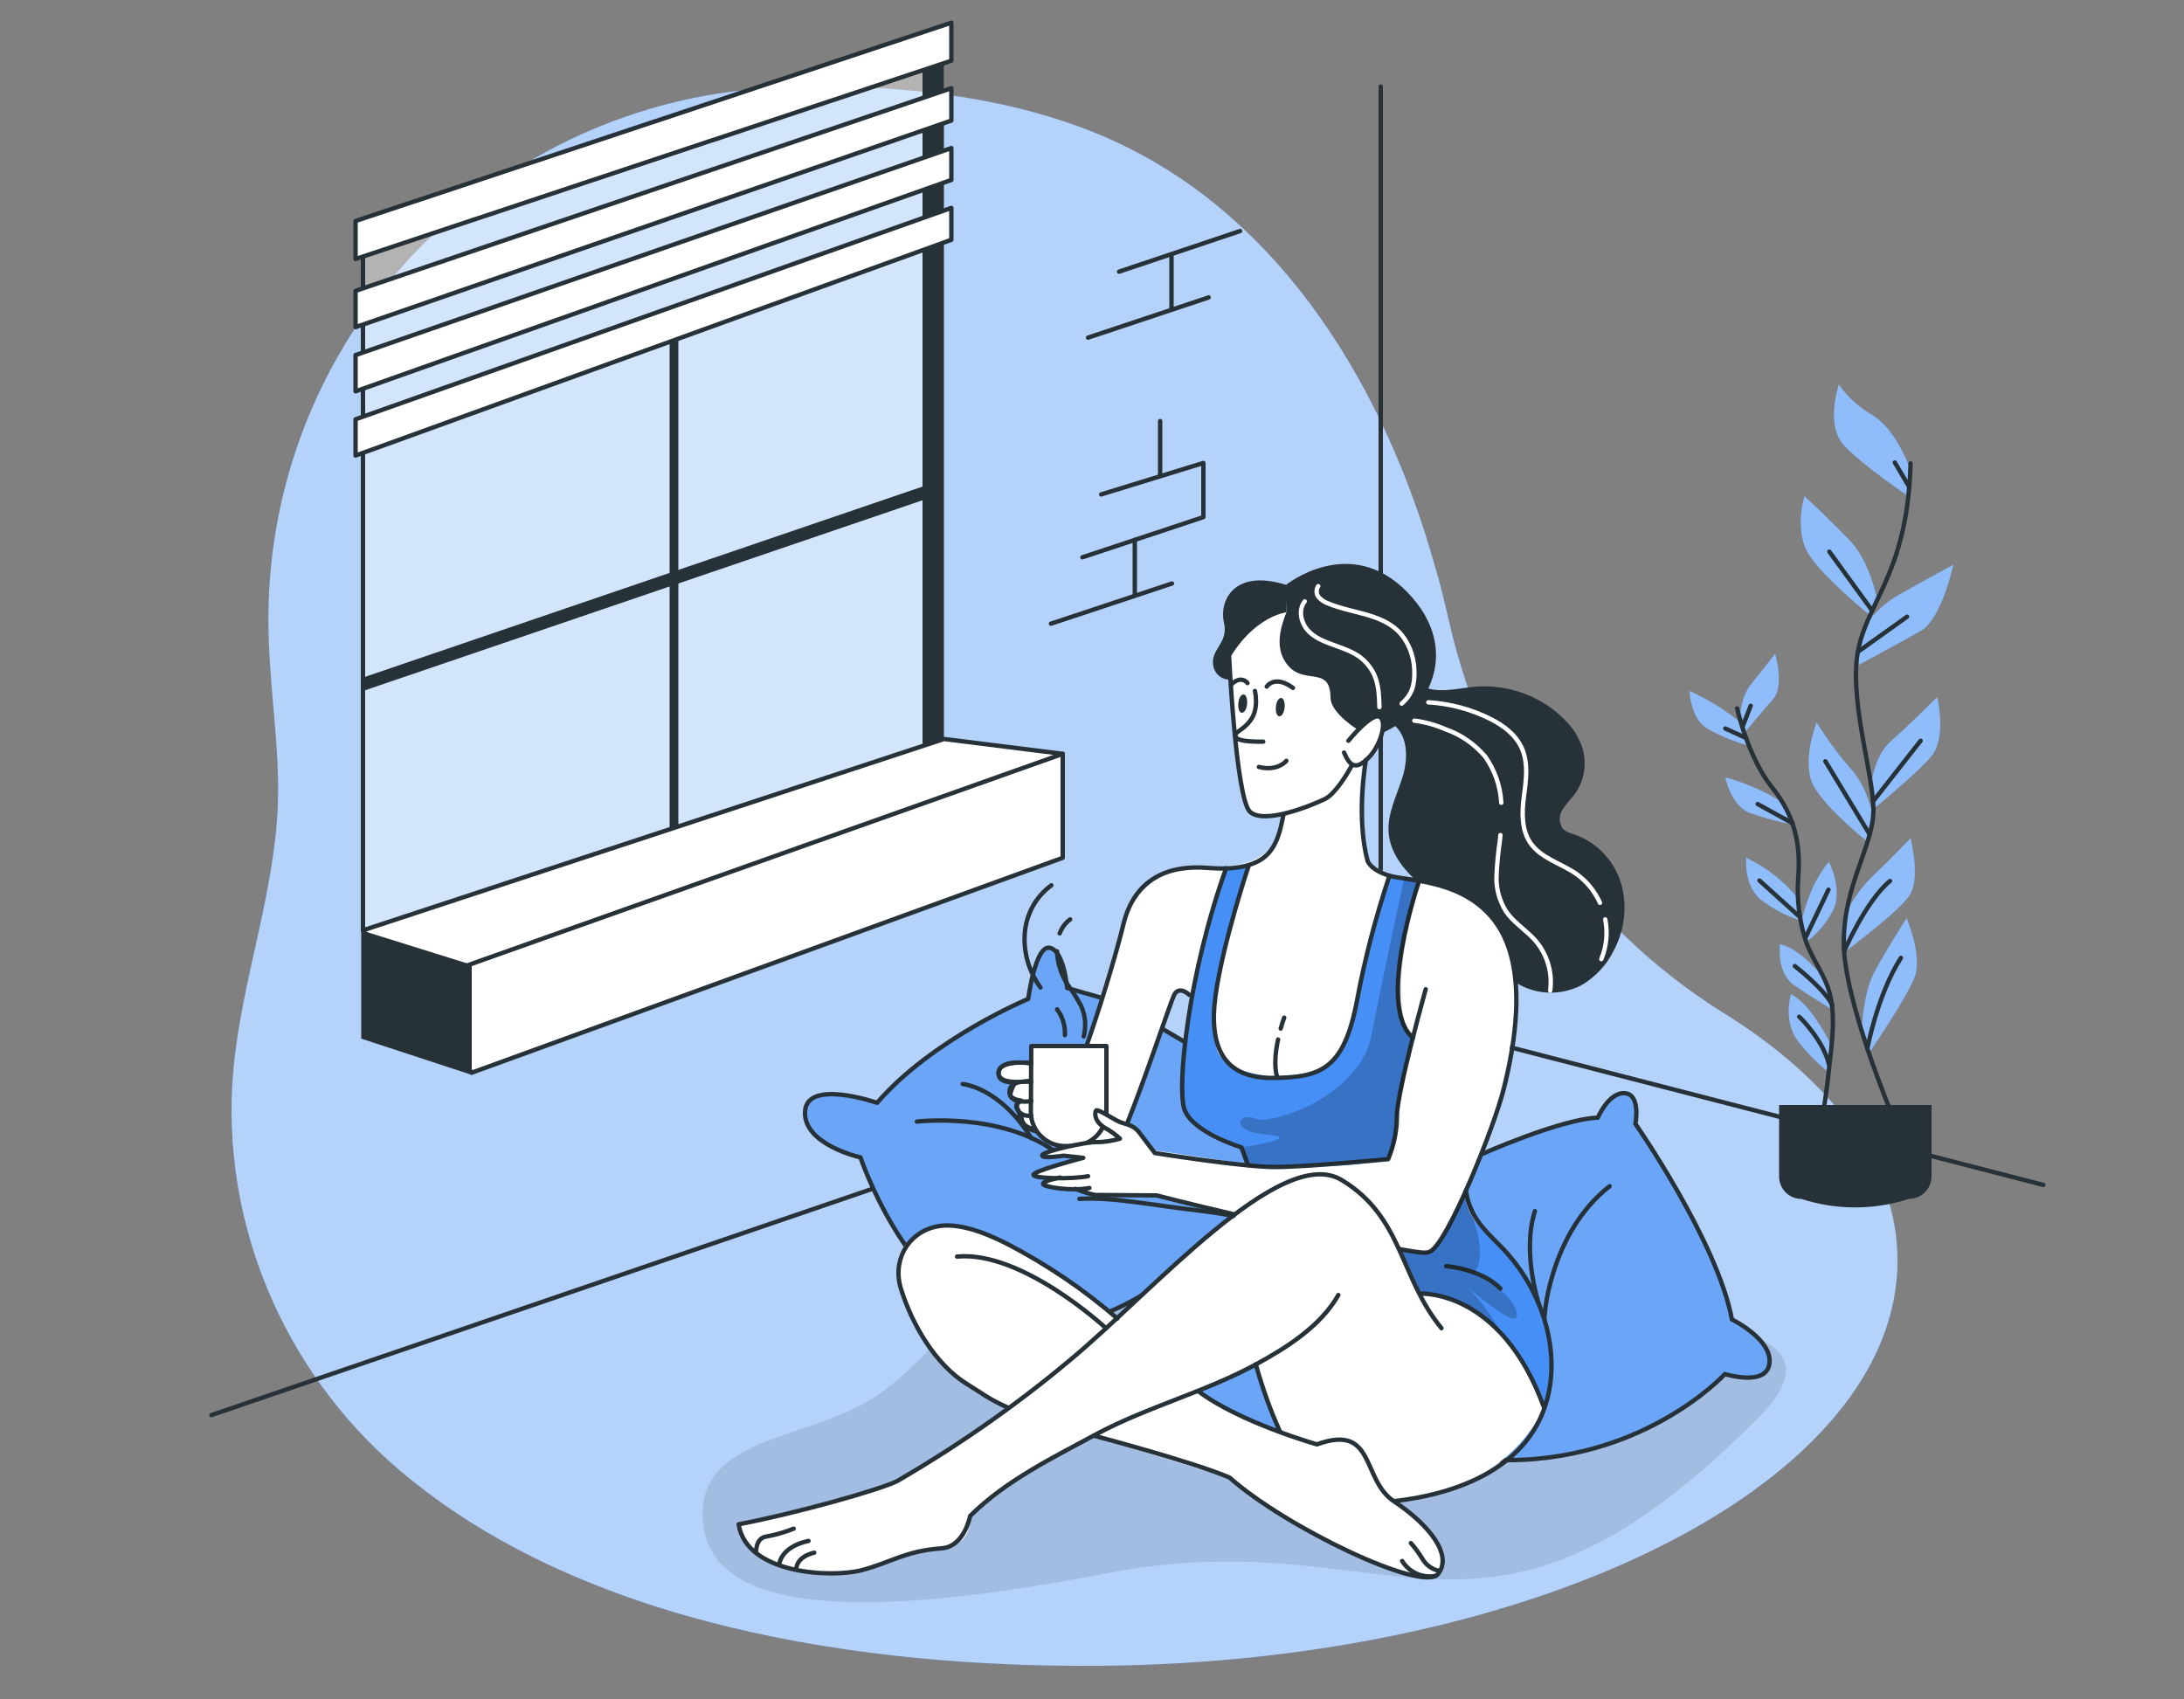 <?xml version="1.0" encoding="utf-8"?>
<!-- Generator: Adobe Illustrator 25.0.0, SVG Export Plug-In . SVG Version: 6.00 Build 0)  -->
<svg version="1.1" id="Layer_1" xmlns="http://www.w3.org/2000/svg" xmlns:xlink="http://www.w3.org/1999/xlink" x="0px" y="0px"
	 viewBox="0 0 500 389" style="enable-background:new 0 0 500 389;" xml:space="preserve">
<rect x="0" y="0" width="500" height="389" fill="#808080" stroke="none"/>
<style type="text/css">
	.st0{fill:#458FF6;}
	.st1{opacity:0.6;fill:#FFFFFF;enable-background:new    ;}
	.st2{fill:none;stroke:#263238;stroke-linecap:round;stroke-linejoin:round;}
	.st3{opacity:0.4;fill:#FFFFFF;enable-background:new    ;}
	.st4{fill:#263238;}
	.st5{fill:#FFFFFF;stroke:#263238;stroke-linecap:round;stroke-linejoin:round;}
	.st6{fill:#FFFFFF;stroke:#263238;stroke-linejoin:round;}
	.st7{opacity:0.1;enable-background:new    ;}
	.st8{opacity:0.2;fill:#FFFFFF;enable-background:new    ;}
	.st9{fill:#FFFFFF;}
	.st10{opacity:0.8;fill:#458FF6;enable-background:new    ;}
	.st11{fill:none;stroke:#FFFFFF;stroke-linecap:round;stroke-linejoin:round;}
	.st12{fill:none;stroke:#263238;stroke-miterlimit:10;}
	.st13{opacity:0.2;enable-background:new    ;}
</style>
<g id="freepik--background-simple--inject-2">
	<path class="st0" d="M394.7,232c-32.3-20.1-54.6-52.8-63-89.9c-1-4.4-2.1-8.9-3.4-13.2c-11.2-39.4-34.2-78.5-72.8-96.4
		c-16.2-7.5-34.2-10.9-52.1-12.2c-14.9-1.1-29.9-0.8-44.5,2.1c-58,11.9-99.1,63.7-97.4,122.9c0.3,13.1,2.6,26.1,2.1,39.1
		c-0.8,20.6-8.4,40.4-10.2,60.9c-3,34.4,11.5,68.6,37.7,91c42.1,36.1,106.9,45.5,160.5,45.1c101.4-0.8,183.2-42.5,182.8-93.1
		C434.3,266.9,419.4,247.4,394.7,232z"/>
	<path class="st1" d="M394.7,232c-32.3-20.1-54.6-52.8-63-89.9c-1-4.4-2.1-8.9-3.4-13.2c-11.2-39.4-34.2-78.5-72.8-96.4
		c-16.2-7.5-34.2-10.9-52.1-12.2c-14.9-1.1-29.9-0.8-44.5,2.1c-58,11.9-99.1,63.7-97.4,122.9c0.3,13.1,2.6,26.1,2.1,39.1
		c-0.8,20.6-8.4,40.4-10.2,60.9c-3,34.4,11.5,68.6,37.7,91c42.1,36.1,106.9,45.5,160.5,45.1c101.4-0.8,183.2-42.5,182.8-93.1
		C434.3,266.9,419.4,247.4,394.7,232z"/>
</g>
<g id="freepik--Room--inject-2">
	<line class="st2" x1="48.4" y1="324" x2="317.7" y2="231.8"/>
	<line class="st2" x1="316.1" y1="233" x2="316.1" y2="19.8"/>
	<line class="st2" x1="315.6" y1="232" x2="467.8" y2="271.3"/>
	<line class="st2" x1="240.6" y1="142.8" x2="268.3" y2="133.6"/>
	<polyline class="st2" points="247.8,127.6 275.5,118.4 275.5,106 252.1,113.2 	"/>
	<line class="st2" x1="259.8" y1="123.6" x2="259.8" y2="136.2"/>
	<line class="st2" x1="265.6" y1="96.4" x2="265.6" y2="108.9"/>
	<line class="st2" x1="249.1" y1="77.3" x2="276.7" y2="68.1"/>
	<line class="st2" x1="256.2" y1="62.2" x2="283.9" y2="52.9"/>
	<line class="st2" x1="268.2" y1="58.2" x2="268.2" y2="70.7"/>
</g>
<g id="freepik--Plant--inject-2">
	<path class="st0" d="M428.6,178.5c0,0,0.7-5.7,4.4-8.9s10.5-10,10.5-10s2.2,9.3-1.3,13.5s-13.4,12.2-13.4,12.2L428.6,178.5z"/>
	<path class="st3" d="M428.6,178.5c0,0,0.7-5.7,4.4-8.9s10.5-10,10.5-10s2.2,9.3-1.3,13.5s-13.4,12.2-13.4,12.2L428.6,178.5z"/>
	<path class="st0" d="M411.7,205.8c-3.2-4-7.3-7.2-11.9-9.4c0,0-0.8,6.9,4,10.1c2.5,1.8,5.2,3.2,8,4.1"/>
	<path class="st0" d="M408.7,184.1c-4.2-2.7-8.8-4.8-13.7-6.1c0,0,1.3,6.7,5.8,8.2c3.2,1.1,6.5,2,9.8,2.6L408.7,184.1z"/>
	<path class="st0" d="M398.6,165.5c-3.6-2.9-7.6-5.4-11.8-7.3c0,0,0.2,6.3,4,8.6c2.9,1.6,5.9,2.9,9.1,3.8L398.6,165.5z"/>
	<path class="st0" d="M398.3,164.5c0,0,0.1-4.7,2.5-7.7l5.6-7.1c0,0,2.2,7.4-0.5,10.4s-6.6,7.8-6.6,7.8L398.3,164.5z"/>
	<path class="st0" d="M428.8,186.9c0,0-1.2-6.7-5.1-10.9c-2.9-3.3-5.5-6.9-7.8-10.6c0,0-3.7,9.3-0.6,14.7s12,12.4,12,12.4
		L428.8,186.9z"/>
	<path class="st0" d="M412.4,211.2c0,0,1.5-8.2,6.3-13.9c0,0,3.5,6.8,0.7,11.6c-1.4,2.6-3.4,4.9-5.8,6.7L412.4,211.2z"/>
	<path class="st0" d="M417.8,224.3c0,0-5.2-7-10.3-8.1c0,0-0.9,6.6,3.4,9.5s8.8,5.6,8.8,5.6L417.8,224.3z"/>
	<path class="st0" d="M419.4,239.7c0,0-4.4-9.6-9.4-12.1c0,0-1.8,6.2,1.5,10.6c2.1,2.8,4.6,5.3,7.3,7.4L419.4,239.7z"/>
	<path class="st0" d="M426.2,236c0,0,0.3-8.4,2.8-13.2s7.5-12.6,7.5-12.6s3.6,8.5,1.9,13.3S428,240.9,428,240.9L426.2,236z"/>
	<path class="st0" d="M422.7,209c1.5-3.2,3.6-6,6.1-8.5c3.7-3.4,8.6-8.6,8.6-8.6s2.2,8.8,0,12.7c-2.2,3.9-13.6,12-15.3,13.7
		C422.1,218.3,420.8,212.3,422.7,209z"/>
	<path class="st0" d="M437.1,106.9c0,0-3-8.6-8.5-11.9s-7.6-7-7.6-7s-3.2,9.2,1.1,13.9s14.8,11.7,14.8,11.7L437.1,106.9z"/>
	<path class="st0" d="M429.8,137.4c0,0-1.7-8.7-6-13.3s-10.7-10.5-10.7-10.5s-2.5,8,1.1,13.5s14.4,14.2,14.4,14.2L429.8,137.4z"/>
	<path class="st0" d="M427.2,143.1c1.9-2.8,4.4-5.1,7.3-6.8c4.6-2.6,12.7-7,12.7-7s-2.7,12.4-7.4,15.1s-14.4,7.9-14.4,7.9
		S424.9,146,427.2,143.1z"/>
	<path class="st3" d="M411.7,205.8c-3.2-4-7.3-7.2-11.9-9.4c0,0-0.8,6.9,4,10.1c2.5,1.8,5.2,3.2,8,4.1"/>
	<path class="st3" d="M408.7,184.1c-4.2-2.7-8.8-4.8-13.7-6.1c0,0,1.3,6.7,5.8,8.2c3.2,1.1,6.5,2,9.8,2.6L408.7,184.1z"/>
	<path class="st3" d="M398.6,165.5c-3.6-2.9-7.6-5.4-11.8-7.3c0,0,0.2,6.3,4,8.6c2.9,1.6,5.9,2.9,9.1,3.8L398.6,165.5z"/>
	<path class="st3" d="M398.3,164.5c0,0,0.1-4.7,2.5-7.7l5.6-7.1c0,0,2.2,7.4-0.5,10.4s-6.6,7.8-6.6,7.8L398.3,164.5z"/>
	<path class="st3" d="M428.8,186.9c0,0-1.2-6.7-5.1-10.9c-2.9-3.3-5.5-6.9-7.8-10.6c0,0-3.7,9.3-0.6,14.7s12,12.4,12,12.4
		L428.8,186.9z"/>
	<path class="st3" d="M412.4,211.2c0,0,1.5-8.2,6.3-13.9c0,0,3.5,6.8,0.7,11.6c-1.4,2.6-3.4,4.9-5.8,6.7L412.4,211.2z"/>
	<path class="st3" d="M417.8,224.3c0,0-5.2-7-10.3-8.1c0,0-0.9,6.6,3.4,9.5s8.8,5.6,8.8,5.6L417.8,224.3z"/>
	<path class="st3" d="M419.4,239.7c0,0-4.4-9.6-9.4-12.1c0,0-1.8,6.2,1.5,10.6c2.1,2.8,4.6,5.3,7.3,7.4L419.4,239.7z"/>
	<path class="st3" d="M426.2,236c0,0,0.3-8.4,2.8-13.2s7.5-12.6,7.5-12.6s3.6,8.5,1.9,13.3S428,240.9,428,240.9L426.2,236z"/>
	<path class="st3" d="M422.7,209c1.5-3.2,3.6-6,6.1-8.5c3.7-3.4,8.6-8.6,8.6-8.6s2.2,8.8,0,12.7c-2.2,3.9-13.6,12-15.3,13.7
		C422.1,218.3,420.8,212.3,422.7,209z"/>
	<path class="st3" d="M437.1,106.9c0,0-3-8.6-8.5-11.9s-7.6-7-7.6-7s-3.2,9.2,1.1,13.9s14.8,11.7,14.8,11.7L437.1,106.9z"/>
	<path class="st3" d="M429.8,137.4c0,0-1.7-8.7-6-13.3s-10.7-10.5-10.7-10.5s-2.5,8,1.1,13.5s14.4,14.2,14.4,14.2L429.8,137.4z"/>
	<path class="st3" d="M427.2,143.1c1.9-2.8,4.4-5.1,7.3-6.8c4.6-2.6,12.7-7,12.7-7s-2.7,12.4-7.4,15.1s-14.4,7.9-14.4,7.9
		S424.9,146,427.2,143.1z"/>
	<path class="st4" d="M437,274.5c-8,2.6-16.6,2.6-24.6,0c-2.8,0-5.1-2.3-5.1-5.1l0,0V253h34.9v16.3
		C442.2,272.2,439.9,274.5,437,274.5C437.1,274.5,437.1,274.5,437,274.5z"/>
	<path class="st2" d="M397.7,162.2c0,0,2.5,11.3,8,18.1s6.5,13.6,6,20.4c-0.4,5.1,0.2,10.2,1.8,15c1.5,4.2,4.5,7.8,5.5,12.2
		c1.2,5.3,0.4,10.8-0.2,16.2c-0.4,3.9-0.9,7.8-1.6,11.7"/>
	<path class="st2" d="M433.4,255.8c0,0-11.3-26.7-11.3-40s6.8-22.1,6.8-30.4s-6-26.4-3.3-37.5s11.1-17.6,11.8-41.8"/>
	<line class="st2" x1="413.3" y1="214.8" x2="418.6" y2="203.7"/>
	<line class="st2" x1="402.8" y1="201.6" x2="412.1" y2="210"/>
	<line class="st2" x1="402.4" y1="184.1" x2="410.4" y2="188.5"/>
	<line class="st2" x1="417.9" y1="174.3" x2="428" y2="191"/>
	<line class="st2" x1="428.8" y1="183.5" x2="439.7" y2="169.6"/>
	<line class="st2" x1="425.4" y1="149.2" x2="436.6" y2="141.2"/>
	<line class="st2" x1="428.6" y1="139.8" x2="418.8" y2="126.3"/>
	<line class="st2" x1="437.1" y1="111.5" x2="433.8" y2="105.9"/>
	<path class="st2" d="M422.2,217.8c0,0,5-11.6,10.5-16.1"/>
	<path class="st2" d="M427.5,240.1c0,0,2.3-12.4,7.7-20.8"/>
	<path class="st2" d="M411.9,232.8c0.2,0.1,5.6,5.5,6.8,10.9"/>
	<path class="st2" d="M410.9,221.2c0,0,6.9,5.3,8.6,9"/>
	<line class="st2" x1="395" y1="166.8" x2="399.8" y2="169"/>
	<line class="st2" x1="398.9" y1="166.5" x2="400.8" y2="161.6"/>
</g>
<g id="freepik--Window--inject-2">
	<polygon class="st3" points="83.1,50 216.1,7.2 216.1,169.2 83.1,213 	"/>
	<polyline class="st2" points="211.7,42 211.7,13.2 83.1,51.9 83.1,102.3 83.1,154.1 83.1,157.2 83.1,213 	"/>
	<path class="st4" d="M154.3,190.2c-0.6,0-1-0.4-1-1V70.8c0-0.6,0.4-1,1-1s1,0.4,1,1v118.5C155.3,189.8,154.9,190.2,154.3,190.2z"/>
	<line class="st2" x1="211.7" y1="42" x2="211.7" y2="170"/>
	<path class="st4" d="M212.1,111.1l-128.9,44v3c0.2,0,0.3,0,0.5-0.1l128.5-43.8V111.1z"/>
	<polygon class="st4" points="216.1,169.2 211.7,170.5 211.7,7.2 216.1,7.2 	"/>
	<polygon class="st5" points="217.8,5.2 217.8,13.9 81.4,59.3 81.4,50.6 	"/>
	<polygon class="st5" points="217.8,20.2 217.8,27.6 81.4,74.9 81.4,66.6 	"/>
	<polygon class="st5" points="217.8,33.9 217.8,41.2 81.4,89.6 81.4,81.3 	"/>
	<polygon class="st5" points="217.8,47.6 217.8,54.9 81.4,104.3 81.4,96 	"/>
	<polygon class="st6" points="83.1,213 216.1,169.2 243.3,172.6 243.3,196.4 108,245.6 	"/>
	<polygon class="st4" points="82.7,213 108,220.9 108,246.1 82.7,237.8 	"/>
	<line class="st2" x1="243.3" y1="172.6" x2="88.5" y2="227.6"/>
</g>
<g id="freepik--Shadow--inject-2">
	<path class="st7" d="M402.2,325c-63.7,63.5-82.2,22.2-149.3,35.3c-64.2,12.4-89.9,6.4-91.9-11.3c-2.4-21,25.6-18.8,41.1-30.4
		c20.2-15.1,26.1-39.9,84.1-28.1C353.2,304.1,432.6,294.7,402.2,325z"/>
</g>
<g id="freepik--Character--inject-2">
	<path class="st0" d="M255.8,229.5l-11.5-3.3c0,0-0.7-8.6-4-9.2s-4.9,11.7-4.9,11.7s-21.9,9.1-34.6,23.8c0,0-16.1-5.6-16.5,2
		s12.7,10.5,12.7,10.5s10,30.2,30.7,37.3s41.4-11.2,41.4-11.2l25.2-21.4l-8.1-15.1l-11.5-14L255.8,229.5z"/>
	<path class="st8" d="M255.8,229.5l-11.5-3.3c0,0-0.7-8.6-4-9.2s-4.9,11.7-4.9,11.7s-21.9,9.1-34.6,23.8c0,0-16.1-5.6-16.5,2
		s12.7,10.5,12.7,10.5s10,30.2,30.7,37.3s41.4-11.2,41.4-11.2l25.2-21.4l-8.1-15.1l-11.5-14L255.8,229.5z"/>
	<path class="st2" d="M255.8,229.5l-11.5-3.3c0,0-0.7-8.6-4-9.2s-4.9,11.7-4.9,11.7s-21.9,9.1-34.6,23.8c0,0-16.1-5.6-16.5,2
		s12.7,10.5,12.7,10.5s10,30.2,30.7,37.3s41.4-11.2,41.4-11.2l25.2-21.4l-8.1-15.1l-11.5-14L255.8,229.5z"/>
	<path class="st2" d="M209.9,256.8c0,0,19-2.3,31.7,6.9"/>
	<path class="st2" d="M220.4,248.2c0,0,8.5,0.7,15.7,12.4"/>
	<path class="st2" d="M352.7,299.8c0,0-4.5-12.5-1.3-22.5"/>
	<path class="st0" d="M339.1,264.3c0,0,18.2-8.1,26.7-8.4c0,0,2.5-5.9,6.2-5.6s2.4,7,2.4,7s18.8,27,22.1,44.8c0,0,9.2,4.5,8.6,10
		s-10.2,2.5-10.2,2.5s-20.2,22.1-55.7,19.5S328.2,272.7,339.1,264.3z"/>
	<path class="st8" d="M339.1,264.3c0,0,18.2-8.1,26.7-8.4c0,0,2.5-5.9,6.2-5.6s2.4,7,2.4,7s18.8,27,22.1,44.8c0,0,9.2,4.5,8.6,10
		s-10.2,2.5-10.2,2.5s-20.2,22.1-55.7,19.5S328.2,272.7,339.1,264.3z"/>
	<path class="st2" d="M339.1,264.3c0,0,18.2-8.1,26.7-8.4c0,0,2.5-5.9,6.2-5.6s2.4,7,2.4,7s18.8,27,22.1,44.8c0,0,9.2,4.5,8.6,10
		s-10.2,2.5-10.2,2.5s-20.2,22.1-55.7,19.5S328.2,272.7,339.1,264.3z"/>
	<path class="st2" d="M353.6,303.2c-0.4-1.6,1.3-21,14.9-31.6"/>
	<path class="st2" d="M352.7,299.8c0,0-4.5-12.5-1.3-22.5"/>
	<path class="st4" d="M326.5,157.5c3.7,1.2,7.7,0,11.5-0.3c7.5-0.5,14.9,2.2,20.2,7.6c2,1.9,3.4,4.2,4.2,6.9c0.9,3.6,0.2,7.3-2,10.3
		c-1,1.1-1.9,2.2-2.7,3.4c-0.8,1.2-0.8,2.8-0.1,4.1c0.8,1,2,1.3,3.2,1.7c5.1,1.9,8.9,6.1,10.4,11.3c1.4,5.2,0.7,10.7-1.9,15.4
		c-1.6,3.2-4.2,5.9-7.3,7.7c-5.7,2.9-12.6,2-17.2-2.4c-3.1-3-4.7-7.2-7.5-10.5c-3.2-3.9-7.6-6.5-11.5-9.7s-7.5-7.3-7.9-12.4
		c-0.3-4.4,1.9-8.5,3.2-12.7s1.3-9.5-2.2-12.1c1.9-2,3.5-4,5.4-6C325.4,158.8,326.1,159,326.5,157.5z"/>
	<path class="st9" d="M255.8,262.1l4.3-10c0,0,7.3-22.6,9-24.5s5,2.2,5,2.2l9-31c0,0-5-0.1-9.9-0.3s-12.5,3.8-15.5,11.7
		S246.2,248,246.2,248l2.2,12l5.1,4.3L255.8,262.1z"/>
	<path class="st9" d="M354.2,306.4c0,7.1-1.6,13-5.2,17.4c-0.8-10-5.7-22.9-22.6-32.3c-25.6-11.2-44.9-13.6-44.9-13.6l-16.7-4.6
		l-0.4-9.9l21.5,3.2l-1.6-4.5c0,0-12.3-2-13.6-12.4s10-51.4,10-51.4s7.8,0.1,11.3-5.7s4-16.3,4-16.3l16.5-4.9c0,0-2.7,14.3-0.4,20.6
		s0.2,6,7,8.3s17.7,2,23.8,11.3c6.6,11.3,3.9,27.8-1.5,45.8c-5.2,13.1-5.9,14.8-5.9,14.8s1.2,6.4,4,8.9S354.2,294.5,354.2,306.4z"/>
	<path class="st9" d="M319.1,343.8c0,0,24.5-1.1,34.4-21.5c0,0,0-0.1-3.2-9.9s-15.9-20.7-29.2-23.7c0,0-7.7-19-16.8-19.8
		c-9.9-0.8-29.2,13.1-48.5,33c0,0-25-20-36.7-21.1c-9.8-1-15.1,5.7-13.4,11.7s6.4,16.5,10.2,19.9s14.8,10,14.8,10
		s-20.6,14.9-25,16.7s-36.5,10-36.5,10s1.8,7.4,8.6,9.1s13.4,3.4,19.5,1.4s10.3-4,14.3-4.5s11-0.6,10.4-7.9c0,0,13.7-11.6,28.2-18.4
		l31.1,9.6c0,0,25.9,19.5,46.2,22.8c0,0,3,0.3,2.5-4.7S319.1,343.8,319.1,343.8z"/>
	<path class="st10" d="M274.2,318.5c4.6-1.7,9-3.7,13.3-6.1l5.2,15.3C292.7,327.7,278.2,322.3,274.2,318.5z"/>
	<path class="st9" d="M295.4,138.7c0,0-12,3.8-14.1,11.4c0,0,0.8,18.1,2.3,25.8s1,9.5,3.7,10.6s12.9-2.6,15.4-3.4s6-6.8,6-6.8
		s4-1.6,5.5-4.1s4.4-8.7,3.7-14.4S302.1,138.4,295.4,138.7z"/>
	<path class="st0" d="M335.6,272.6c0,0-1.5,5.3,6.7,11.5c8,6,12.8,17.3,12.8,26.7c0,4.8,0,5.4-1.6,10.6c0,0-3.2-8.1-12-18.3
		c-8.5-7.4-13.1-6.7-16.5-7c-1.2-3.5-2.8-7-4.6-10.2c3.9,0.6,5.4,0.7,6.8,0.5C331.1,284.1,335.6,272.6,335.6,272.6z"/>
	<path class="st0" d="M285.9,198.1l-5.2,0.7c-3.2,9.8-5.8,19.7-7.9,29.7c-3.3,16-3.4,24.4-1.3,26.9s12.7,7.2,12.7,7.2l1.5,4.1
		c0,0,22.4,1.5,32.1-1.4c1-2.2,1.6-4.6,1.8-7.1c0.2-4-0.1-3.4,0.9-8.2s2.9-12.5,2.9-12.5s-8.1-8.7,1.4-35.4l-6.8-1.7
		c0,0-5.3,18.2-6.5,24.3s-1.4,23.2-17.9,22s-15.1-7.2-15.4-9.2s-0.2-11.5,2-19.9S285.9,198.1,285.9,198.1z"/>
	<path class="st2" d="M287.3,158.2c0,0,1,4-1,6.7s-3.8,2.5-3.4,3.8s6.3,1.1,6.3,1.1"/>
	<path class="st2" d="M294.5,174.2c0,0-2,2.5-6.3,1.4"/>
	<path class="st2" d="M290,157.2c0,0,1.8-2.8,6,0.3"/>
	<path class="st2" d="M285.6,156.4c0,0-1.4-2-3.8,0.4"/>
	<path class="st4" d="M292.1,161.8c-0.1,1.2,0.2,2.2,0.8,2.2s1.1-0.9,1.2-2s-0.2-2.2-0.8-2.2S292.2,160.7,292.1,161.8z"/>
	<path class="st4" d="M283.5,161c-0.1,1.2,0.2,2.2,0.8,2.2s1.1-0.9,1.2-2s-0.2-2.2-0.8-2.2S283.6,159.8,283.5,161z"/>
	<path class="st2" d="M308.7,169.6c0,0,5.2-6.4,7.1-5.5s0.3,6.6-2.5,9.4s-4.2,2.1-5.6-1.2"/>
	<path class="st2" d="M281.3,148.8c0,0,1.6,34.2,4.9,37.1s13.9-1.4,17.2-3c2.3-1.2,5-5.6,6.1-7.7"/>
	<path class="st2" d="M313.1,197.1c-2.7-9.8-0.4-23.1-0.4-23.1"/>
	<path class="st4" d="M310.9,167.1c0,0-6.3-3.8-6.3-7.4c-0.1-7.9-6.7-2.1-10.5-8.4c-2-3.3-1.1-7.3,0.4-11.1l-0.2-6.2
		c0,0,14.7-12,27.9,1.6s4,28.3-6,32.3c0,0,1.4-2.7-0.5-3.9S310.9,167.1,310.9,167.1z"/>
	<path class="st4" d="M294.5,140.2c0,0-7.4,0.8-13.2,10.9v4.5c-2-0.1-3.5-1.7-3.6-3.7c-0.3-3.4,3.6-4.8,2.5-9.4s2-12.4,14.2-8.6
		L294.5,140.2z"/>
	<path class="st11" d="M298.7,137.7c-1.5,1.9-0.9,4.7,0.6,6.5s3.9,2.7,6.1,3.5s4.6,1.6,6.4,3.1c3.5,3.1,3.9,6.3,4,11.1"/>
	<path class="st11" d="M301.8,134.2c-0.5,0.7-0.5,1.7,0,2.4c0.6,0.7,1.3,1.2,2.1,1.5c5.4,2.3,12.1,2.3,16.3,6.5
		c2.3,2.4,3.5,5.6,3.6,8.9c0.1,3.3-0.5,5.5-2.9,7.6"/>
	<path class="st11" d="M367.5,210.5c0.6,3,0.3,6.2-0.9,9.1"/>
	<path class="st11" d="M327,160.8c5,0.3,9.8,1.6,14.2,3.8c3,1.5,5.8,3.6,7.2,6.7c1.5,3.4,1,7.2,0.5,10.9s-0.6,7.7,1.4,10.7
		c2.4,3.6,7,4.7,10.6,7.2c2.4,1.7,4.2,4,5.4,6.6"/>
	<path class="st11" d="M343.5,191.2l-0.1,1.1c-0.4,2.8-0.7,5.6-0.8,8.4c-0.1,2.8,0.7,5.6,2.2,8c1.6,2.3,4,3.9,6,5.9
		c3.2,3.2,4.7,7.7,4.1,12.2"/>
	<path class="st11" d="M323.8,165c2.5,0.3,4.9,1,7.2,2c3.5,1.2,6.6,3.4,9,6.2c2.2,3.1,3.5,6.8,3.7,10.6"/>
	<path class="st2" d="M324.9,201.7c0,0-10,28.8-1.4,35.9"/>
	<path class="st12" d="M239.2,261c5.9-7.5,15.5-39.1,18-49.4s10.1-13.6,19.2-12.9c3.8,0.3,8.1,0.3,11.6-1.5
		c4.1-2.1,5.1-6.7,5.9-11.1"/>
	<path class="st2" d="M272.3,227.8c0,0-2.3-2.3-3.5,0c-0.8,1.6-6.2,18-10.7,29.3"/>
	<path class="st2" d="M285.7,266.8l-1.5-4.1c0,0-11.5-3.5-13.1-8.9s0.9-30.7,9.6-55"/>
	<path class="st2" d="M285.9,198.1c0,0-5.9,17.6-7.6,29.7s2,19.1,13,19s16.4-1.8,19.4-17.9c1.8-9.6,4.3-19.1,7.4-28.4"/>
	<path class="st2" d="M293.2,235.5c0.2-0.8,0.5-1.6,0.8-2.5"/>
	<path class="st2" d="M292.4,246.6c0,0-1.1-2.6,0.2-8.6"/>
	<path class="st2" d="M282.4,278.4c-2.6-0.5-5.2-0.9-7.7-1.2c-11.3-1.3-20.1-3.2-27.6-2.7"/>
	<path class="st2" d="M335.6,272.6c0.9,5.8,3.8,8.6,7.8,12.6c8.7,8.7,14,22.4,10.9,34.8c-4,15.9-20.3,22-35.1,23.7"/>
	<path class="st2" d="M331.1,289.9c0,0,8,0.6,12.4,5.1"/>
	<path class="st2" d="M325.1,296.2c0,0,18.5-1.2,28.4,26.1"/>
	<path class="st5" d="M236.9,243.6c0,0-7.4-1.4-8.2,1.6s3.8,2.6,3.8,2.6c-0.6,0.8-1,1.7-1.2,2.7c-0.1,1.2,2.5,1.5,2.5,1.5
		s-1.6,0.9-1,1.7c0.3,0.4,0.5,0.8,0.6,1.3c0,0-0.6,2.9,3.8,4C237.1,258.9,236.3,246.2,236.9,243.6z"/>
	<path class="st5" d="M236.1,239.5h17.2l0,0v15.1c0,4.3-3.5,7.8-7.8,7.8h-1.7c-4.3,0-7.8-3.5-7.8-7.8L236.1,239.5L236.1,239.5z"/>
	<path class="st2" d="M236.1,243.4c0,0-7.4-0.9-7.5,2.2s7.1,1.9,7.1,1.9"/>
	<path class="st2" d="M236.1,247.7c0,0-5-0.7-5,2.3s5,2.1,5,2.1"/>
	<path class="st2" d="M233,252c0,0-1.4,3.6,3.1,3.5"/>
	<path class="st2" d="M233.9,255c0,0-0.7,3,2.9,3.5"/>
	<path class="st2" d="M242.6,213.7c0.5-1.3,1.3-2.4,2.4-3.2"/>
	<path class="st2" d="M248.1,237.3c0.6-2.4,0.4-4.8-0.6-7c-0.9-1.7-2-3.4-3.1-4.9c-1.5-2.3-2.3-4.9-2.4-7.6"/>
	<path class="st2" d="M242,231.1c1.3,1.7,1.9,3.8,1.8,5.9"/>
	<path class="st2" d="M240.7,202.7c-3.6,2.6-5.8,6.7-6.1,11.1c-0.3,4.4,1,8.7,3.6,12.3"/>
	<path class="st9" d="M264.4,263.9l-4.8-6c0,0-4.1-1.5-5.5-2.3s-3.3-2.6-3.4-0.6s5.3,5.3,5.3,5.3c-1.7,0.5-3.5,0.9-5.3,1.1
		c-3,0.4-12.4,2.1-12,3s4.9,0.1,4.9,0.1l4.5,0.5c0,0-11.6,2.9-11.4,3.9s4.5,0.7,4.5,0.7s-2.3,0.8-2.3,1.5s8.3,1.5,8.3,1.5
		s1.6,1.4,8.1,1.1c6.4-0.3,10-0.3,10-0.3l1.5-4.2L264.4,263.9z"/>
	<path class="st2" d="M326.4,226.5c0,0-6.6,23.6-6.6,29.1c0,3.4-0.7,6.7-2,9.8c0,0-18.6,1.8-26,1.8s-27.4-3.2-27.4-3.2
		s-2.1-2.7-3.5-4.6s-3-1.9-4.5-2.5s-5.2-3.2-5.5-2.6s-0.4,2.4,2,3.9c1.3,0.7,2.4,1.5,3.5,2.5c-1.7,0.5-3.6,0.8-5.4,0.8
		c-2.3-0.1-12.2,2.1-12.4,3s4.9,0.1,4.9,0.1l4.5,0.5c0,0-11.6,3-11.4,3.9s8.9,1,12.5,0.3"/>
	<path class="st2" d="M242.7,269.6c0,0-4.1,0.8-3.9,1.5s6.6,1.7,10.6,0.9"/>
	<path class="st2" d="M282.4,278c-10.3-2.4-17.6-4.3-17.6-4.3s-13.1-0.1-14.1-0.1c-1.5-0.3-3-0.8-4.5-1.4"/>
	<path class="st2" d="M313.1,197.1c0,0,0.6,2.1,5,3.4S336,201.3,343,212c7,10.7,3.5,28.4,1.3,37.2s-12.9,35.6-17,37.4
		c-0.9,0.4-2.3,0.2-6.9-0.6"/>
	<path class="st13" d="M321.5,201.1c0,0-4.7,21.3-7.5,35.9c-2.7,14-22.9,20.7-26.7,19.1s-6.1,3,2.8,3.7s-5.8,2.9-5.8,2.9l1.6,4.5
		c0,0,26.1-0.7,32-1.8c1.1-2.2,1.7-4.6,1.8-7.1c0.1-3.9,3.8-20.7,3.8-20.7s-7.1-5.3,1.4-35.4L321.5,201.1z"/>
	<path class="st13" d="M320.3,285.7c1.7,2.6,2.2,4.9,4.5,10.1c0,0,12.5,0.3,19.2,10c-2.1-4-4.7-7.6-7.8-10.9c0,0,8.8,7.5,10.6,7
		s-1.1-7-9.5-10.4c0,0,3.4-2.4,0-12.4l-1.8-6.5c0,0-4.8,12.4-8.3,14c-1.2,0.5-3,0.1-6.8-0.5"/>
	<path class="st2" d="M306.4,296.5c-4,7.1-11.9,12.1-18.9,15.9c-11.6,6.3-24.5,9.6-36.2,15.8c-10,5.4-21.1,10.8-29.2,18.9
		c0,0-1.3,7-6.5,7.4c-8.4,0.6-11.5,3.2-18.3,5s-26.4,1-28.2-10.5c12.7-2.4,32.8-8,36.5-10c13.7-8,26.8-17.1,39-27.3
		c19-15.6,48.6-50,62.6-41.5s13.2,22.2,22.8,33.9"/>
	<path class="st2" d="M253.2,304.1c0,0-19.2-17.8-34.1-16.4"/>
	<path class="st2" d="M255.8,301.9c-7.7-6.7-16.2-12.4-25.2-17.1c-4-2-8.4-3.9-12.9-4.2c-8.3-0.5-13.9,6.8-11.4,14.6
		c2.5,8,7.8,17.2,15.1,21.7c3.3,2,4.7,3.3,9.4,5.4"/>
	<path class="st2" d="M250.4,328.7c0,0,22.7,6,31.1,9.6c12.8,11.4,44.2,26.4,47.7,22.1s-2-11.3-10-16.6c-7.6-5-4.2-18-17.7-13.1
		c0,0-17.7-5-27.2-12.2"/>
	<path class="st2" d="M287.5,312.4c1.5,5.3,3.3,10.5,5.6,15.5"/>
	<path class="st2" d="M182.3,359.2c0,0-0.1-2.7,4.1-3.7"/>
	<path class="st2" d="M178.4,358.2c0,0,0.2-4,6.7-5.4"/>
	<path class="st2" d="M173.1,355.5c0,0-0.2-3.4,2.4-3.7c2.1-0.4,4.2-1,6.2-1.8"/>
	<path class="st2" d="M323,353.3c1,1.1,1.9,2.4,2.7,3.7c0.8,1.3,2.1,2.3,3.6,2.6"/>
	<path class="st2" d="M321,357.4c1.6,2.6,4.7,4,7.7,3.4"/>
</g>
</svg>
